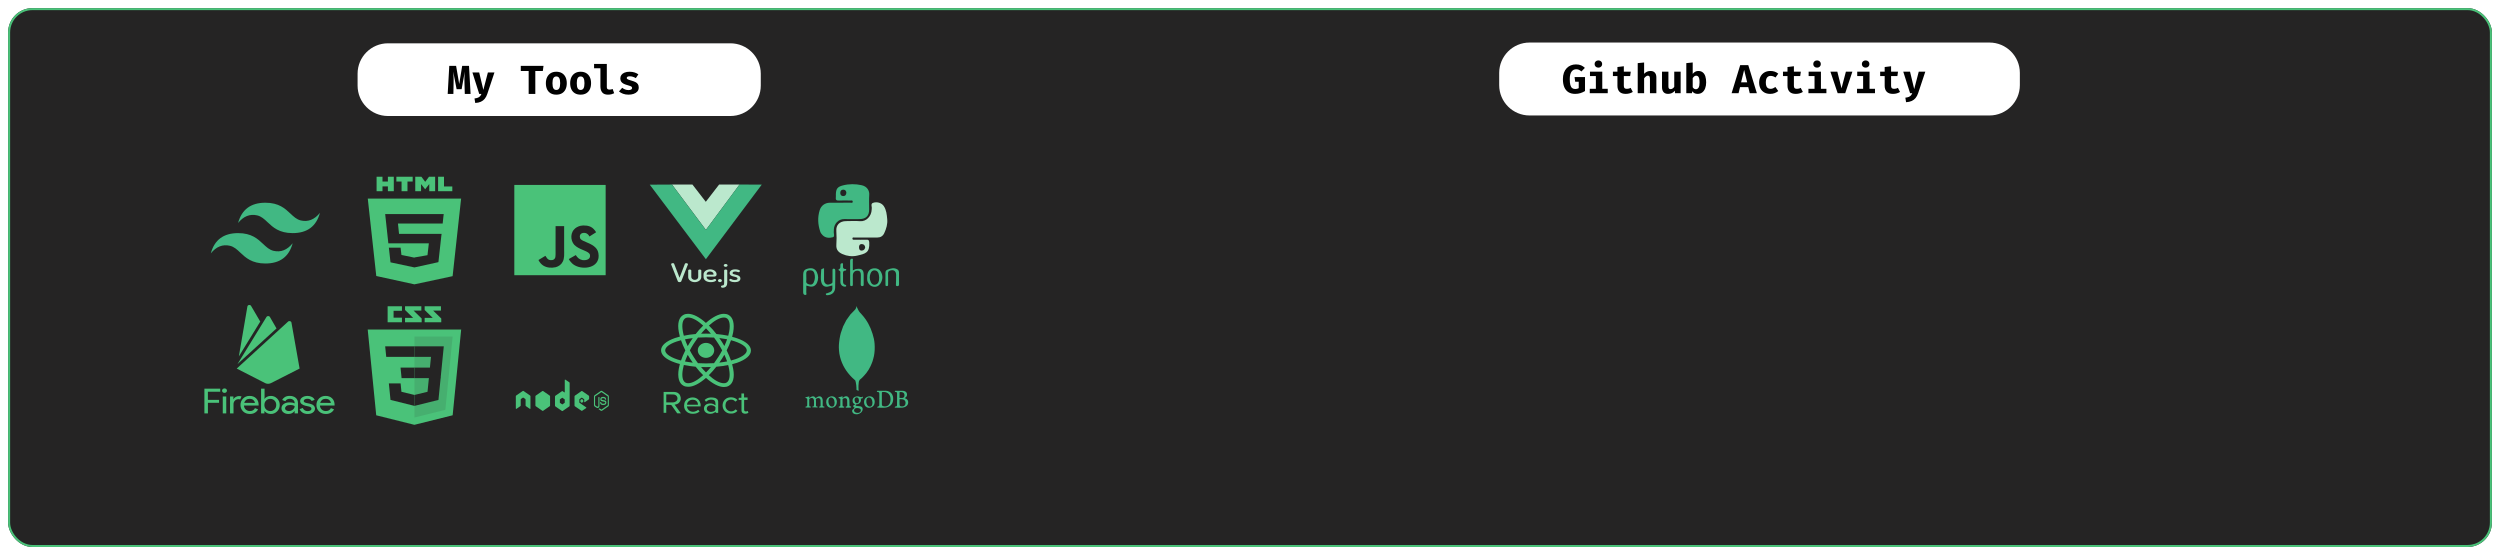<svg width="1234" height="274" viewBox="0 0 1234 274" fill="none" xmlns="http://www.w3.org/2000/svg">
<g filter="url(#filter0_d_16_1139)">
<rect x="4" width="1226" height="266" rx="12" fill="#252424"/>
<rect x="4.5" y="0.5" width="1225" height="265" rx="11.5" stroke="#4AC279"/>
</g>
<g clip-path="url(#clip0_16_1139)">
<path d="M130.991 100.063C123.809 100.063 119.322 103.396 117.525 110.063C120.217 106.73 123.36 105.481 126.95 106.314C129 106.788 130.465 108.168 132.087 109.697C134.727 112.184 137.783 115.064 144.457 115.064C151.638 115.064 156.126 111.731 157.922 105.062C155.23 108.397 152.087 109.647 148.497 108.813C146.447 108.339 144.984 106.959 143.36 105.43C140.722 102.943 137.667 100.063 130.991 100.063ZM117.525 115.064C110.344 115.064 105.856 118.397 104.059 125.066C106.752 121.731 109.894 120.482 113.485 121.315C115.534 121.79 116.999 123.169 118.621 124.698C121.261 127.186 124.317 130.065 130.991 130.065C138.172 130.065 142.66 126.733 144.457 120.065C141.764 123.398 138.621 124.648 135.031 123.814C132.982 123.34 131.519 121.96 129.894 120.431C127.256 117.944 124.201 115.064 117.525 115.064Z" fill="#41B883"/>
</g>
<path fill-rule="evenodd" clip-rule="evenodd" d="M414.707 100.059C416.372 100.059 418.037 100.084 419.7 100.041C420.141 100.029 420.933 100.396 420.897 99.475C420.87 98.725 420.178 98.996 419.759 98.989C417.88 98.96 415.996 98.888 414.125 99.006C412.793 99.089 412.401 98.581 412.568 97.354C412.626 96.931 412.57 96.493 412.579 96.062C412.638 93.19 413.328 92.212 416.1 91.504C419.154 90.724 422.279 90.75 425.325 91.422C428.062 92.026 429.199 94.166 429.061 96.146C428.893 98.562 429.023 100.999 429.021 103.427C429.017 106.48 427.447 108.1 424.384 108.143C421.861 108.177 419.335 108.205 416.814 108.135C413.809 108.05 411.605 110.558 411.59 113.401C411.59 113.616 411.626 113.839 411.584 114.047C411.368 115.091 412.232 116.778 411.131 117.088C409.455 117.561 407.493 117.561 406.015 116.058C405.514 115.551 405.092 114.982 404.869 114.324C403.681 110.82 403.494 107.272 404.612 103.713C405.309 101.492 407.205 100.11 409.553 100.071C411.27 100.042 412.988 100.065 414.706 100.065L414.707 100.059ZM417.767 95.105C417.695 94.257 417.241 93.638 416.306 93.612C415.282 93.585 414.753 94.207 414.752 95.22C414.751 96.158 415.259 96.759 416.189 96.786C417.21 96.816 417.704 96.18 417.767 95.105Z" fill="#41B883"/>
<path fill-rule="evenodd" clip-rule="evenodd" d="M427.559 117.235C425.68 117.235 423.799 117.219 421.919 117.248C421.496 117.254 420.786 116.985 420.763 117.712C420.739 118.537 421.501 118.322 421.985 118.327C423.865 118.351 425.746 118.371 427.626 118.318C428.591 118.292 428.985 118.478 429.058 119.622C429.384 124.801 427.148 125.248 423.022 126.191C420.656 126.731 418.118 126.444 415.785 125.394C413.855 124.527 412.671 123.276 412.82 120.936C412.968 118.625 412.993 116.285 412.816 113.977C412.603 111.191 414.328 109.142 417.682 109.142C419.938 109.141 422.21 108.968 424.447 109.175C427.646 109.47 430.154 106.684 430.264 103.444C430.268 103.337 430.241 103.221 430.268 103.121C430.55 102.126 429.547 100.646 430.889 100.143C432.916 99.383 435.203 100.182 436.238 101.727C437.544 103.674 437.721 105.964 437.932 108.201C438.16 110.611 437.487 112.881 436.479 115.055C435.795 116.53 434.644 117.243 433.04 117.245C431.214 117.246 429.387 117.245 427.56 117.245C427.559 117.241 427.559 117.238 427.559 117.235ZM427.07 122.046C426.869 121.126 426.456 120.498 425.392 120.472C424.285 120.445 424 121.277 424.006 122.019C424.012 122.809 424.231 123.78 425.429 123.689C426.425 123.612 426.91 122.993 427.07 122.046Z" fill="#BBE8CD"/>
<path fill-rule="evenodd" clip-rule="evenodd" d="M397.99 140.97C397.99 142.12 398.042 143.198 397.966 144.265C397.933 144.726 398.439 145.593 397.477 145.592C396.629 145.592 396.412 144.914 396.439 144.095C396.491 142.531 396.454 140.964 396.454 139.399V135.836C396.454 133.689 397.027 132.962 399.071 132.517C400.971 132.102 402.464 132.745 403.232 134.416C404 136.088 404.059 137.811 403.291 139.512C402.534 141.188 401.139 141.813 399.352 141.317C398.945 141.205 398.534 141.109 397.99 140.97ZM397.99 136.761C397.99 137.353 398.07 137.958 397.974 138.534C397.751 139.867 398.598 140.195 399.597 140.432C400.584 140.666 401.261 140.244 401.657 139.37C402.322 137.905 402.434 136.393 401.929 134.843C401.48 133.466 400.444 133.304 399.234 133.475C398.04 133.646 397.878 134.462 397.982 135.471C398.027 135.897 397.99 136.331 397.99 136.761ZM410.842 140.899C410.024 141.113 409.313 141.341 408.586 141.478C406.995 141.777 405.816 140.899 405.402 139.298C404.888 137.316 405.323 135.342 405.336 133.365C405.342 132.464 406.172 132.815 406.746 132.332C406.746 134.448 406.754 136.275 406.743 138.1C406.738 139.017 406.974 139.771 407.836 140.254C408.789 140.788 409.57 140.28 410.399 139.937C410.993 139.691 410.919 139.19 410.92 138.714C410.924 136.989 410.919 135.265 410.925 133.54C410.926 133.115 410.882 132.595 411.507 132.616C412.064 132.634 412.307 132.967 412.298 133.577C412.257 136.432 412.338 139.29 412.222 142.14C412.135 144.296 410.622 145.612 408.445 145.709C408.119 145.723 407.778 145.753 407.656 145.347C407.47 144.721 407.974 144.839 408.305 144.733C410.7 143.967 411.013 143.51 410.842 140.899ZM420.961 133.492C421.594 133.192 421.958 132.916 422.359 132.842C424.605 132.424 426.327 132.583 426.322 135.624C426.319 137.19 426.323 138.756 426.319 140.322C426.318 140.76 426.346 141.187 425.696 141.225C425.01 141.266 424.859 140.872 424.862 140.331C424.87 138.822 424.911 137.313 424.91 135.805C424.909 134.633 424.671 133.596 423.188 133.6C421.887 133.602 420.966 134.578 420.959 135.924C420.951 137.381 420.952 138.839 420.96 140.296C420.962 140.814 420.973 141.268 420.228 141.225C419.557 141.185 419.64 140.73 419.64 140.312C419.635 136.481 419.654 132.645 419.621 128.811C419.616 128.14 419.879 127.723 420.473 127.694C421.31 127.655 420.926 128.391 420.939 128.76C420.993 130.262 420.961 131.767 420.961 133.492ZM428.05 136.928C427.965 133.936 429.377 132.339 431.934 132.432C433.217 132.479 434.179 133.051 434.8 134.165C435.898 136.135 435.749 138.106 434.562 139.95C433.746 141.217 432.491 141.815 430.962 141.489C429.453 141.168 428.272 139.803 428.059 138.213C428.002 137.792 428.05 137.356 428.05 136.928ZM433.955 136.998C433.888 136.475 433.9 135.747 433.683 135.098C433.388 134.207 432.849 133.49 431.749 133.441C430.639 133.393 430.085 134.044 429.715 134.946C429.134 136.363 429.171 137.785 429.801 139.176C430.205 140.072 430.83 140.727 431.911 140.546C432.977 140.367 433.605 139.665 433.823 138.624C433.922 138.152 433.906 137.658 433.955 136.998ZM437.062 137.396C437.062 136.856 437.052 136.317 437.064 135.78C437.088 134.744 436.76 133.597 438.15 133.067C439.741 132.463 441.319 132.011 442.921 132.946C443.52 133.296 443.741 133.932 443.747 134.607C443.764 136.492 443.739 138.378 443.764 140.263C443.773 140.921 443.601 141.249 442.866 141.232C442.06 141.212 442.229 140.66 442.235 140.219C442.254 138.713 442.358 137.209 442.33 135.705C442.292 133.812 441.258 133.04 439.497 133.504C438.766 133.698 438.31 134.054 438.346 134.963C438.417 136.737 438.362 138.517 438.369 140.294C438.371 140.809 438.378 141.265 437.639 141.222C436.961 141.183 437.072 140.712 437.067 140.304C437.054 139.334 437.063 138.364 437.062 137.396ZM417.746 133.198C417.635 133.33 417.542 133.536 417.444 133.538C415.687 133.563 416.175 134.881 416.13 135.859C416.087 136.77 416.13 137.685 416.117 138.599C416.103 139.507 416.182 140.351 417.281 140.592C417.597 140.66 417.74 140.843 417.675 141.159C417.602 141.509 417.325 141.495 417.051 141.491C415.787 141.469 414.85 140.571 414.813 139.257C414.775 137.914 414.827 136.569 414.795 135.227C414.779 134.59 415.108 133.777 414.086 133.524C413.974 133.497 413.934 133.178 413.861 132.996C415.225 132.566 414.659 131.384 414.846 130.487C414.935 130.062 415.336 129.946 415.715 129.91C416.098 129.874 416.102 130.185 416.114 130.446C416.165 131.48 415.632 132.863 417.526 132.788C417.589 132.785 417.663 133.038 417.746 133.198Z" fill="#41B883"/>
<path fill-rule="evenodd" clip-rule="evenodd" d="M430.679 164.732C429.602 161.176 427.876 158.028 425.444 155.32C424.829 154.634 424.145 154.007 423.716 153.154C423.445 152.615 423.187 152.068 422.922 151.525L422.755 151.077L422.708 151.253C422.686 152.139 422.213 152.74 421.625 153.301C420.962 153.932 420.345 154.617 419.709 155.279L417.751 158.011L416.169 161.1L415.11 164.133L415.079 164.18C414.496 166.211 414.209 168.299 414.068 170.407C414.015 171.2 414.076 172.003 414.118 172.8C414.178 173.938 414.364 175.057 414.643 176.16C415.659 180.163 417.72 183.483 420.538 186.304C421.061 186.829 421.627 187.305 422.173 187.804L422.415 188.685L422.64 190.051L422.747 191.478C422.746 191.768 422.735 192.059 422.751 192.347C422.755 192.421 422.846 192.49 422.898 192.561L423.354 192.731L423.829 192.927L423.747 191.659L423.744 190.41L423.908 188.507L424.027 188.093L424.368 187.452C424.788 187.093 425.239 186.767 425.622 186.367C426.316 185.645 427.007 184.912 427.628 184.12C428.435 183.094 429.124 181.97 429.681 180.771C430.053 179.967 430.403 179.147 430.693 178.306C430.949 177.566 431.107 176.787 431.308 176.026L431.361 175.861C431.776 173.805 431.846 171.727 431.694 169.637C431.571 167.952 431.198 166.326 430.679 164.732ZM422.454 186.786C422.518 186.447 422.597 186.111 422.654 185.771C422.597 186.111 422.518 186.447 422.454 186.786ZM440.462 194.883C440.12 194.188 439.619 193.661 438.957 193.315C438.403 193.025 437.806 192.898 437.193 192.88C436.733 192.866 436.272 192.891 435.812 192.897C435.403 192.902 434.994 192.91 434.585 192.906C434.104 192.9 433.624 192.885 433.143 192.871C433.063 192.868 433.007 192.885 432.97 192.971C432.911 193.105 432.842 193.234 432.771 193.38L432.851 193.407C433.089 193.452 433.329 193.49 433.566 193.541C433.871 193.605 434.009 193.791 434.023 194.064C434.043 194.453 434.052 194.842 434.05 195.232C434.044 196.773 434.034 198.315 434.023 199.856C434.022 199.957 434.021 200.064 433.994 200.159C433.964 200.27 433.932 200.413 433.854 200.467C433.714 200.562 433.557 200.626 433.393 200.653C433.161 200.694 433.122 200.705 433.05 200.947L433.019 201.068C432.984 201.2 433.003 201.226 433.132 201.227C433.877 201.236 434.621 201.253 435.366 201.25C436.045 201.248 436.724 201.292 437.4 201.156C438.04 201.029 438.637 200.805 439.181 200.426C439.888 199.935 440.396 199.277 440.665 198.42C440.881 197.727 440.93 197.021 440.856 196.296C440.81 195.803 440.676 195.323 440.462 194.883ZM439.157 199.12C438.758 199.907 438.164 200.433 437.315 200.571C436.783 200.658 436.25 200.633 435.743 200.419C435.422 200.284 435.303 199.99 435.293 199.642C435.284 199.301 435.279 198.96 435.279 198.619C435.277 197.42 435.277 196.22 435.279 195.022C435.28 194.644 435.286 194.265 435.292 193.887C435.296 193.621 435.348 193.532 435.593 193.511C436.666 193.415 437.689 193.538 438.539 194.34C439.065 194.835 439.364 195.467 439.489 196.193C439.54 196.496 439.556 196.806 439.588 197.113C439.562 197.814 439.473 198.496 439.157 199.12ZM448.162 197.822C447.95 197.275 447.55 196.932 447.046 196.713C446.874 196.638 446.697 196.576 446.511 196.503L446.576 196.46C446.776 196.323 447 196.213 447.172 196.045C447.592 195.637 447.767 195.123 447.685 194.513C447.607 193.933 447.334 193.507 446.847 193.23C446.405 192.98 445.928 192.889 445.434 192.889C444.581 192.89 443.726 192.904 442.872 192.906C442.578 192.906 442.284 192.883 441.99 192.878C441.933 192.878 441.848 192.893 441.823 192.933C441.756 193.043 441.711 193.169 441.664 193.291C441.636 193.362 441.663 193.401 441.74 193.412C441.945 193.442 442.15 193.479 442.356 193.511C442.64 193.557 442.778 193.714 442.795 194.018L442.799 194.198C442.799 195.143 442.802 196.088 442.798 197.034C442.793 197.978 442.785 198.922 442.773 199.866C442.772 199.985 442.757 200.104 442.741 200.222C442.716 200.4 442.626 200.523 442.455 200.561L441.968 200.663C441.911 200.675 441.828 200.674 441.804 200.711C441.715 200.853 441.643 201.008 441.653 201.195L441.703 201.209L443.337 201.252L443.664 201.25C444.23 201.243 444.796 201.255 445.36 201.225C445.972 201.192 446.546 201 447.076 200.668C447.641 200.315 448.076 199.85 448.231 199.15C448.33 198.703 448.33 198.253 448.162 197.822ZM444.011 193.794C444.014 193.604 444.093 193.522 444.271 193.517C444.708 193.504 445.143 193.507 445.565 193.667C446.112 193.874 446.448 194.374 446.442 194.985C446.439 195.22 446.442 195.452 446.361 195.678C446.2 196.122 445.891 196.356 445.454 196.402C445.226 196.426 444.996 196.429 444.793 196.44L444.114 196.409C444.024 196.405 443.985 196.363 443.985 196.265L444.011 193.794ZM446.824 199.713C446.606 200.218 446.207 200.484 445.708 200.576C445.311 200.648 444.903 200.629 444.513 200.52C444.221 200.441 444.102 200.192 444.044 199.916C444.005 199.731 444.011 199.512 444.008 199.32C444.003 199.023 444.007 198.408 444.007 198.408H444.001C444.001 197.969 444.002 197.589 444 197.168C443.999 197.078 444.014 197.032 444.118 197.036C444.49 197.048 444.862 197.054 445.233 197.07C445.565 197.083 445.876 197.188 446.168 197.355C446.613 197.609 446.88 197.999 446.954 198.534C447.01 198.94 446.986 199.339 446.824 199.713ZM406.079 200.186L406.087 197.801C406.088 197.443 406.045 197.091 405.935 196.75C405.629 195.813 404.787 195.386 403.91 195.723C403.511 195.876 403.154 196.108 402.812 196.371C402.613 196.524 402.613 196.524 402.47 196.306C402.062 195.686 401.481 195.474 400.804 195.703C400.366 195.85 399.984 196.103 399.621 196.396C399.587 196.423 399.519 196.453 399.499 196.437C399.465 196.41 399.441 196.346 399.442 196.299L399.467 195.875C399.469 195.786 399.453 195.696 399.445 195.603C399.281 195.663 399.15 195.723 399.014 195.758C398.591 195.868 398.165 195.969 397.74 196.072C397.637 196.097 397.528 196.13 397.518 196.255C397.508 196.378 397.62 196.399 397.707 196.436C397.889 196.514 398.071 196.597 398.251 196.681C398.403 196.752 398.46 196.881 398.459 197.053C398.456 197.793 398.461 198.531 398.456 199.27C398.455 199.57 398.442 199.87 398.429 200.171C398.417 200.437 398.332 200.549 398.089 200.616C397.96 200.652 397.829 200.676 397.699 200.708C397.67 200.715 397.622 200.735 397.621 200.75C397.616 200.88 397.609 201.013 397.63 201.14C397.634 201.163 397.764 201.163 397.836 201.172L397.884 201.168C398.385 201.161 398.886 201.152 399.387 201.147C399.653 201.143 399.918 201.146 400.207 201.146L400.238 200.721C400.072 200.689 399.925 200.664 399.779 200.631C399.553 200.578 399.456 200.45 399.45 200.207L399.446 199.86C399.443 198.957 399.44 198.055 399.44 197.153C399.44 197.022 399.491 196.918 399.6 196.839C399.83 196.674 400.073 196.543 400.342 196.47C400.909 196.316 401.401 196.53 401.619 197.042C401.688 197.204 401.743 197.382 401.758 197.557C401.838 198.462 401.803 199.367 401.755 200.272C401.745 200.467 401.658 200.565 401.477 200.613L401.05 200.709C401.016 200.718 400.966 200.693 400.963 200.724C400.954 200.849 400.959 201.04 400.959 201.04H401.061L402.36 201.086C402.715 201.085 403.072 201.13 403.427 201.14C403.491 201.141 403.547 201.151 403.551 201.073C403.555 200.952 403.554 200.831 403.547 200.71L403.479 200.697L403.113 200.61C402.866 200.548 402.781 200.448 402.78 200.183C402.777 199.53 402.786 198.877 402.78 198.225C402.777 197.851 402.764 197.478 402.741 197.106C402.735 197.007 402.749 196.942 402.824 196.886C403.039 196.719 403.282 196.595 403.54 196.52C404.339 196.296 404.994 196.761 405.035 197.636C405.076 198.48 405.059 199.327 405.053 200.173C405.051 200.467 404.959 200.557 404.686 200.636L404.591 200.661C404.312 200.732 404.314 200.732 404.331 201.048C404.336 201.147 404.362 201.172 404.461 201.169C405.031 201.156 405.601 201.152 406.171 201.147C406.404 201.145 406.637 201.147 406.89 201.147L406.942 200.736C406.719 200.674 406.514 200.627 406.316 200.558C406.14 200.495 406.078 200.383 406.079 200.186ZM425.706 196.571C425.941 196.34 425.942 196.035 425.877 195.696C425.691 195.902 425.482 195.998 425.245 196.016C424.926 196.04 424.613 196.01 424.316 195.876C423.514 195.51 422.724 195.536 421.936 195.937C421.273 196.274 420.866 196.799 420.825 197.595C420.799 198.105 420.889 198.588 421.21 198.994C421.402 199.237 421.649 199.395 421.927 199.503C422.047 199.55 422.056 199.611 421.955 199.692C421.881 199.751 421.804 199.807 421.725 199.859C421.557 199.971 421.388 200.081 421.218 200.189C421.119 200.253 421.085 200.335 421.118 200.46C421.213 200.828 421.459 201.04 421.766 201.195L421.878 201.278L421.781 201.382C421.479 201.641 421.166 201.886 420.877 202.161C420.635 202.392 420.557 202.702 420.63 203.043C420.778 203.725 421.204 204.147 421.809 204.341C422.865 204.681 423.858 204.486 424.762 203.821C425.299 203.427 425.684 202.914 425.801 202.208C425.932 201.414 425.516 200.725 424.773 200.583C424.281 200.489 423.778 200.461 423.28 200.401C423.048 200.373 422.812 200.356 422.586 200.299C422.394 200.251 422.298 200.085 422.316 199.923C422.334 199.763 422.494 199.614 422.677 199.599C423.046 199.567 423.407 199.506 423.747 199.341C424.647 198.905 425.065 198.14 424.96 197.11C424.946 196.971 424.917 196.834 424.89 196.673C425.178 196.724 425.472 196.802 425.706 196.571ZM422.975 201.404C423.341 201.415 423.757 201.44 424.16 201.565C424.514 201.674 424.805 201.866 424.891 202.286C424.995 202.793 424.765 203.298 424.303 203.569C423.87 203.822 423.399 203.843 422.922 203.791C422.514 203.746 422.147 203.596 421.852 203.276C421.465 202.855 421.463 202.271 421.851 201.851C422.198 201.476 422.383 201.398 422.975 201.404ZM423.891 198.35C423.678 199.074 423.057 199.174 422.57 198.943C422.156 198.746 421.975 198.358 421.881 197.915C421.844 197.745 421.835 197.568 421.814 197.394C421.822 197.145 421.861 196.905 421.962 196.681C422.273 195.989 423.035 196.03 423.457 196.343C423.638 196.478 423.764 196.66 423.843 196.876C424.019 197.347 424.036 197.868 423.891 198.35ZM420.018 200.659C419.871 200.635 419.725 200.6 419.581 200.555C419.33 200.474 419.3 200.424 419.297 200.142C419.289 199.356 419.284 198.569 419.276 197.784C419.272 197.43 419.232 197.082 419.13 196.744C418.861 195.853 418.039 195.375 417.215 195.638C416.759 195.784 416.367 196.056 416.002 196.374L415.869 196.483L415.87 196.338C415.878 196.17 415.895 196.003 415.894 195.836C415.893 195.749 415.862 195.661 415.846 195.584C415.535 195.684 415.256 195.784 414.972 195.86C414.686 195.937 414.395 195.988 414.106 196.051C413.962 196.081 413.857 196.174 413.859 196.278C413.863 196.426 413.978 196.455 414.079 196.499C414.262 196.578 414.444 196.659 414.625 196.744C414.754 196.805 414.806 196.918 414.805 197.065C414.796 198.087 414.79 199.109 414.776 200.131C414.772 200.453 414.695 200.539 414.396 200.61L414.265 200.637C413.988 200.688 413.98 200.7 414 201.01L414.001 201.061C413.998 201.18 414.047 201.219 414.163 201.218C414.898 201.208 415.634 201.204 416.37 201.207C416.685 201.208 416.719 201.182 416.713 200.838L416.698 200.69C416.518 200.658 416.345 200.635 416.177 200.596C416 200.554 415.937 200.477 415.92 200.287C415.905 200.113 415.9 199.936 415.899 199.76C415.89 198.957 415.884 198.154 415.88 197.351C415.879 197.149 415.914 196.961 416.09 196.831C416.347 196.635 416.651 196.52 416.968 196.497C417.624 196.449 418.123 196.862 418.158 197.556C418.202 198.413 418.189 199.273 418.199 200.131C418.2 200.195 418.189 200.26 418.181 200.323C418.165 200.449 418.108 200.543 417.988 200.575C417.871 200.608 417.752 200.637 417.633 200.656C417.455 200.684 417.451 200.683 417.437 200.874L417.442 201.002C417.463 201.224 417.463 201.218 417.675 201.215C418.387 201.209 419.098 201.205 419.809 201.206C420.107 201.207 420.128 201.192 420.13 200.867L420.129 200.789C420.134 200.706 420.099 200.672 420.018 200.659ZM429.959 195.692C429.213 195.498 428.505 195.642 427.833 196.011C427.18 196.37 426.744 196.924 426.578 197.689C426.41 198.462 426.49 199.216 426.812 199.935C427.021 200.401 427.344 200.761 427.783 200.996C428.81 201.545 430.067 201.296 430.873 200.561C431.509 199.981 431.742 199.21 431.757 198.255C431.748 198.159 431.739 197.975 431.715 197.793C431.58 196.753 430.902 195.937 429.959 195.692ZM430.524 199.708C430.326 200.535 429.652 200.903 428.891 200.618C428.503 200.474 428.213 200.197 428.018 199.823C427.569 198.963 427.483 198.049 427.738 197.111C427.908 196.486 428.393 196.145 428.969 196.188C429.484 196.226 429.88 196.488 430.17 196.933C430.477 197.402 430.595 197.936 430.626 198.497C430.632 198.587 430.627 198.676 430.627 198.767L430.663 198.771C430.618 199.084 430.596 199.403 430.524 199.708ZM411.197 195.678C410.412 195.488 409.676 195.676 408.995 196.099C408.406 196.465 408.026 197.012 407.88 197.726C407.743 198.393 407.799 199.049 408.022 199.688C408.157 200.078 408.363 200.42 408.664 200.687C409.298 201.249 410.04 201.391 410.829 201.235C411.497 201.102 412.083 200.787 412.51 200.198C412.909 199.647 413.061 199.014 413.077 198.329C413.053 198.112 413.048 197.89 413.004 197.679C412.789 196.621 412.206 195.923 411.197 195.678ZM411.837 199.705C411.645 200.528 410.961 200.905 410.205 200.621C409.721 200.438 409.405 200.061 409.205 199.578C408.885 198.802 408.82 197.994 409.027 197.176C409.186 196.55 409.664 196.089 410.396 196.199C410.845 196.267 411.196 196.51 411.457 196.898C411.81 197.42 411.926 198.019 411.942 198.647V198.776L411.972 198.78C411.929 199.089 411.907 199.403 411.837 199.705Z" fill="#41B883"/>
<g clip-path="url(#clip1_16_1139)">
<path d="M332.111 129.877C331.92 129.877 331.732 129.921 331.572 130.003C331.409 130.087 331.26 130.232 331.26 130.417C331.26 130.441 331.242 130.496 331.303 130.592L331.287 130.561L334.563 138.829C334.621 138.984 334.762 139.102 334.92 139.171C335.079 139.239 335.251 139.264 335.42 139.264C335.778 139.264 336.171 139.131 336.291 138.832V138.831L339.564 130.532V130.502C339.564 130.544 339.579 130.52 339.579 130.429C339.579 130.241 339.425 130.102 339.259 130.015C339.093 129.926 338.897 129.878 338.696 129.877C338.446 129.877 338.159 129.995 338.063 130.22L338.061 130.223L335.419 137.082L332.767 130.235C332.728 130.113 332.622 130.01 332.499 129.953C332.376 129.896 332.241 129.877 332.111 129.877ZM358.199 130.303C357.678 130.303 357.239 130.614 357.239 131.003C357.239 131.392 357.671 131.713 358.199 131.713C358.717 131.713 359.129 131.386 359.129 131.003C359.129 130.62 358.71 130.303 358.199 130.303ZM350.52 132.95C348.738 132.95 347.27 134.06 347.27 135.394V136.76C347.27 137.507 347.652 138.148 348.302 138.589C348.951 139.032 349.857 139.276 350.896 139.276C351.663 139.276 352.289 139.142 352.736 138.961C352.96 138.87 353.14 138.768 353.273 138.657C353.405 138.546 353.502 138.425 353.502 138.273C353.502 138.134 353.434 138.013 353.322 137.904C353.211 137.796 353.035 137.696 352.808 137.696C352.645 137.696 352.519 137.75 352.41 137.802C352.301 137.853 352.199 137.911 352.076 137.966C351.83 138.076 351.504 138.184 350.927 138.184C350.285 138.184 349.751 138.041 349.382 137.802C349.014 137.563 348.799 137.232 348.799 136.797V136.544H352.088C352.439 136.544 352.828 136.544 353.166 136.377C353.503 136.209 353.707 135.876 353.707 135.37C353.707 133.967 352.203 132.95 350.52 132.95ZM362.878 132.95C361.931 132.95 361.234 133.189 360.786 133.547C360.339 133.906 360.146 134.373 360.146 134.808C360.146 135.364 360.434 135.762 360.847 136.017C361.261 136.273 361.775 136.401 362.264 136.516C362.753 136.63 363.221 136.732 363.535 136.883C363.849 137.034 364.018 137.197 364.018 137.54C364.018 137.725 363.946 137.872 363.754 137.992C363.561 138.113 363.217 138.207 362.659 138.207C361.998 138.207 361.629 138.081 361.359 137.951C361.225 137.887 361.117 137.819 361.005 137.759C360.894 137.699 360.767 137.635 360.59 137.635C360.377 137.635 360.219 137.737 360.124 137.843C360.027 137.946 359.974 138.071 359.973 138.199C359.973 138.36 360.074 138.502 360.217 138.624C360.36 138.747 360.552 138.857 360.789 138.952C361.263 139.143 361.916 139.276 362.69 139.276C363.532 139.276 364.224 139.116 364.714 138.806C365.203 138.496 365.47 138.035 365.47 137.504C365.47 136.904 365.19 136.473 364.777 136.187C364.363 135.902 363.842 135.755 363.345 135.637C362.849 135.519 362.371 135.426 362.052 135.297C361.732 135.167 361.582 135.048 361.582 134.772C361.582 134.623 361.659 134.435 361.853 134.287C362.048 134.14 362.366 134.02 362.894 134.02C363.316 134.02 363.63 134.095 363.881 134.175C364.007 134.215 364.116 134.256 364.22 134.291C364.323 134.326 364.419 134.36 364.556 134.36C364.804 134.36 364.974 134.233 365.075 134.115C365.176 133.997 365.234 133.88 365.234 133.747C365.234 133.58 365.101 133.461 364.953 133.373C364.806 133.285 364.62 133.213 364.405 133.152C363.976 133.03 363.428 132.95 362.878 132.95ZM340.468 133.024C340.054 133.024 339.696 133.226 339.696 133.527V136.784C339.696 138.106 341.14 139.276 342.93 139.276C344.691 139.276 346.165 138.119 346.165 136.784V133.515C346.165 133.365 346.059 133.234 345.919 133.151C345.779 133.069 345.601 133.024 345.408 133.024C345.214 133.024 345.036 133.068 344.892 133.149C344.749 133.23 344.635 133.36 344.635 133.515V136.784C344.635 137.477 343.859 138.147 342.93 138.147C341.987 138.147 341.226 137.465 341.226 136.784V133.527C341.226 133.371 341.116 133.251 340.981 133.166C340.846 133.08 340.667 133.024 340.468 133.024ZM358.2 133.024C358.006 133.024 357.827 133.063 357.684 133.147C357.541 133.23 357.444 133.369 357.444 133.515V139.517C357.444 139.967 357.403 140.345 357.276 140.574C357.149 140.802 356.999 140.903 356.57 140.903C356.192 140.903 355.875 141.161 355.875 141.469C355.875 141.596 355.929 141.737 356.063 141.846C356.197 141.956 356.406 142.021 356.648 142.021C357.463 142.021 358.086 141.739 358.457 141.283C358.829 140.826 358.973 140.216 358.973 139.517V133.515C358.973 133.359 358.859 133.223 358.712 133.143C358.562 133.063 358.382 133.021 358.2 133.024ZM350.504 134.007C351.521 134.007 352.209 134.67 352.209 135.345C352.209 135.418 352.198 135.467 352.188 135.488C352.179 135.51 352.18 135.507 352.166 135.515C352.138 135.529 351.98 135.561 351.68 135.561H348.799V135.296C348.799 134.59 349.558 134.007 350.504 134.007ZM355.364 137.732C354.809 137.732 354.387 138.09 354.387 138.504C354.387 138.902 354.802 139.264 355.364 139.264C355.897 139.264 356.325 138.913 356.325 138.504C356.325 138.08 355.89 137.732 355.364 137.732Z" fill="#BBE8CD"/>
<path d="M331.709 91.095L341.79 91.097L348.38 99.607L354.946 91.099L365.019 91.097L348.43 113.482L331.709 91.095Z" fill="#BBE8CD"/>
<path d="M320.715 91.155L331.701 91.097L348.421 113.483L365.01 91.098L376.015 91.107L348.419 127.951L320.715 91.155Z" fill="#41B883"/>
</g>
<g clip-path="url(#clip2_16_1139)">
<path d="M348.48 176.641C350.719 176.641 352.534 174.986 352.534 172.944C352.534 170.902 350.719 169.247 348.48 169.247C346.242 169.247 344.427 170.902 344.427 172.944C344.427 174.986 346.242 176.641 348.48 176.641Z" fill="#4AC279"/>
<path d="M348.48 186.539C351.662 189.362 354.8 191.031 357.328 191.031C358.156 191.031 358.94 190.872 359.594 190.514C361.861 189.322 362.689 186.34 361.904 182.087C361.773 181.332 361.599 180.576 361.381 179.781C362.253 179.543 363.037 179.304 363.822 179.066C368.224 177.515 370.664 175.369 370.664 173.023C370.664 170.638 368.224 168.492 363.822 166.981C363.037 166.703 362.253 166.464 361.381 166.265C361.599 165.47 361.773 164.715 361.904 163.96C362.645 159.627 361.817 156.605 359.551 155.413C358.897 155.055 358.112 154.896 357.284 154.896C354.8 154.896 351.618 156.566 348.437 159.388C345.299 156.566 342.161 154.896 339.633 154.896C338.805 154.896 338.02 155.055 337.367 155.413C335.1 156.605 334.272 159.587 335.057 163.84C335.188 164.596 335.362 165.351 335.58 166.146C334.708 166.385 333.924 166.623 333.139 166.862C328.737 168.412 326.297 170.559 326.297 172.904C326.297 175.289 328.737 177.436 333.139 178.946C333.924 179.225 334.708 179.463 335.58 179.662C335.362 180.457 335.188 181.212 335.057 181.968C334.316 186.221 335.144 189.242 337.367 190.395C338.02 190.753 338.805 190.912 339.633 190.912C342.161 190.991 345.299 189.322 348.48 186.539ZM346.04 181.173C346.824 181.212 347.652 181.212 348.48 181.212C349.309 181.212 350.137 181.212 350.921 181.173C350.137 182.127 349.309 183.001 348.48 183.836C347.652 183.001 346.824 182.127 346.04 181.173ZM340.635 177.078C341.071 177.754 341.464 178.39 341.943 179.026C340.592 178.867 339.328 178.668 338.108 178.43C338.5 177.356 338.936 176.243 339.459 175.13C339.807 175.766 340.2 176.442 340.635 177.078ZM338.108 167.498C339.328 167.259 340.592 167.06 341.943 166.901C341.507 167.537 341.071 168.173 340.635 168.849C340.2 169.525 339.807 170.161 339.459 170.837C338.892 169.684 338.456 168.571 338.108 167.498ZM340.505 172.944C341.071 171.87 341.681 170.797 342.379 169.724C343.033 168.69 343.773 167.657 344.514 166.623C345.822 166.544 347.129 166.504 348.48 166.504C349.875 166.504 351.183 166.544 352.447 166.623C353.231 167.657 353.928 168.69 354.582 169.724C355.279 170.797 355.89 171.87 356.456 172.944C355.89 174.017 355.279 175.09 354.582 176.164C353.928 177.197 353.187 178.231 352.447 179.264C351.139 179.344 349.832 179.384 348.48 179.384C347.086 179.384 345.778 179.344 344.514 179.264C343.73 178.231 343.033 177.197 342.379 176.164C341.681 175.09 341.071 174.017 340.505 172.944ZM357.546 170.797L356.369 168.81C355.933 168.134 355.541 167.498 355.062 166.862C356.413 167.021 357.677 167.219 358.897 167.458C358.505 168.571 358.069 169.684 357.546 170.797ZM357.546 175.09C358.069 176.204 358.505 177.317 358.897 178.39C357.677 178.628 356.413 178.827 355.062 178.986C355.497 178.35 355.933 177.714 356.369 177.038C356.761 176.442 357.154 175.766 357.546 175.09ZM358.548 188.885C358.2 189.083 357.764 189.163 357.284 189.163C355.149 189.163 352.49 187.573 349.875 185.188C351.139 183.955 352.359 182.564 353.58 181.014C355.628 180.855 357.589 180.576 359.42 180.179C359.638 180.894 359.769 181.61 359.899 182.325C360.509 185.704 360.03 188.129 358.548 188.885ZM360.815 167.935C365.696 169.207 368.616 171.155 368.616 172.944C368.616 174.494 366.611 176.044 363.081 177.277C362.384 177.515 361.599 177.754 360.815 177.953C360.248 176.323 359.551 174.653 358.679 172.944C359.551 171.234 360.292 169.565 360.815 167.935ZM357.328 156.725C357.807 156.725 358.2 156.804 358.592 157.003C360.03 157.758 360.553 160.143 359.943 163.562C359.812 164.238 359.638 164.954 359.463 165.709C357.633 165.351 355.672 165.073 353.623 164.874C352.447 163.324 351.183 161.932 349.919 160.7C352.534 158.355 355.192 156.725 357.328 156.725ZM350.921 164.715C350.137 164.675 349.309 164.675 348.48 164.675C347.652 164.675 346.824 164.675 346.04 164.715C346.824 163.761 347.652 162.886 348.48 162.052C349.309 162.886 350.137 163.801 350.921 164.715ZM338.413 157.003C338.761 156.804 339.197 156.725 339.677 156.725C341.812 156.725 344.471 158.315 347.086 160.7C345.822 161.932 344.602 163.324 343.381 164.874C341.333 165.033 339.372 165.311 337.541 165.709C337.323 164.993 337.192 164.278 337.062 163.562C336.451 160.183 336.931 157.798 338.413 157.003ZM336.146 177.953C331.265 176.681 328.345 174.733 328.345 172.944C328.345 171.393 330.35 169.843 333.88 168.611C334.577 168.372 335.362 168.134 336.146 167.935C336.713 169.565 337.41 171.234 338.282 172.944C337.41 174.653 336.669 176.363 336.146 177.953ZM337.062 182.325C337.192 181.65 337.367 180.934 337.541 180.179C339.372 180.537 341.333 180.815 343.381 181.014C344.558 182.564 345.822 183.955 347.086 185.188C344.471 187.533 341.812 189.163 339.677 189.163C339.197 189.163 338.805 189.083 338.413 188.885C336.931 188.129 336.451 185.704 337.062 182.325ZM335.231 198.703C336.19 197.63 336.234 196.438 335.711 195.245C335.188 194.052 334.098 193.496 332.747 193.456C331.134 193.416 329.478 193.456 327.866 193.456H327.56V203.752H328.868V199.856H330.916C331.178 199.856 331.396 199.936 331.527 200.135L334.142 203.832C334.185 203.911 334.316 204.03 334.403 204.03H336.103C335.057 202.559 334.054 201.168 333.008 199.737C333.924 199.618 334.708 199.34 335.231 198.703ZM328.868 198.624V194.688H329.347C330.35 194.688 331.396 194.649 332.398 194.728C333.575 194.768 334.403 195.603 334.403 196.676C334.403 197.749 333.444 198.584 332.267 198.624C331.221 198.664 330.175 198.624 328.868 198.624ZM345.735 199.141C345.037 196.358 342.248 195.643 340.112 196.517C338.456 197.193 337.715 198.505 337.672 200.135C337.628 201.367 338.02 202.48 339.066 203.315C340.243 204.269 341.681 204.388 343.163 204.15C343.991 203.991 344.732 203.633 345.299 203.076C345.081 202.798 344.863 202.52 344.645 202.281C343.425 203.235 342.074 203.553 340.592 202.917C339.633 202.48 339.154 201.407 339.066 200.612H345.822V200.095C345.865 199.737 345.822 199.419 345.735 199.141ZM339.154 199.777C339.023 198.584 340.33 197.312 341.769 197.312C343.425 197.272 344.471 198.187 344.514 199.777H339.154ZM352.534 196.318C351.88 196.199 351.183 196.159 350.529 196.199C349.483 196.279 348.568 196.716 347.827 197.431C348.045 197.71 348.219 197.988 348.48 198.306C348.568 198.226 348.655 198.147 348.742 198.107C349.439 197.511 350.267 197.193 351.27 197.272C352.054 197.312 352.795 197.551 353.013 198.266C353.187 198.823 353.144 199.419 353.187 200.015C353.057 200.015 353.013 199.976 352.97 199.936C351.924 199.141 350.747 198.982 349.483 199.26C348.306 199.538 347.565 200.373 347.478 201.446C347.391 202.679 348.001 203.593 349.178 204.03C349.919 204.309 350.747 204.309 351.531 204.15C352.141 204.03 352.403 203.712 353.275 203.275V203.792H354.495C354.495 202.202 354.539 200.254 354.495 198.425C354.495 197.272 353.754 196.557 352.534 196.318ZM353.144 201.327C353.1 201.446 353.144 201.566 353.144 201.685C353.144 202.52 352.926 202.798 352.054 203.116C351.444 203.315 350.79 203.394 350.137 203.196C349.396 202.997 348.873 202.4 348.873 201.725C348.829 201.049 349.309 200.373 350.049 200.174C351.052 199.856 351.967 200.055 352.795 200.612C353.057 200.81 353.231 201.009 353.144 201.327ZM359.943 197.392C361.076 197.074 362.122 197.272 362.907 198.147L363.037 198.226C363.342 197.988 363.604 197.749 363.953 197.471C363.822 197.352 363.778 197.272 363.691 197.153C362.427 195.921 359.943 195.762 358.417 196.756C356.282 198.187 356.325 200.969 357.371 202.44C358.374 203.832 359.812 204.309 361.512 204.11C362.514 203.991 363.342 203.553 363.996 202.798C363.691 202.559 363.386 202.321 363.081 202.043C362.994 202.122 362.95 202.162 362.907 202.241C361.73 203.434 359.769 203.315 358.723 202.043C358.112 201.287 357.982 200.413 358.156 199.538C358.243 198.544 358.81 197.749 359.943 197.392ZM369.008 202.798C368.921 202.838 368.877 202.877 368.877 202.877C368.529 203.116 368.18 203.156 367.788 203.037C367.396 202.877 367.352 202.559 367.308 202.241V197.71C367.308 197.63 367.308 197.789 367.352 197.392H369.008V196.199H367.265V194.211H365.957V196.358H364.824C364.737 196.358 364.606 196.438 364.606 196.517C364.563 196.795 364.606 196.994 364.606 197.392H366.001V202.48C366.001 203.116 366.175 203.673 366.785 203.991C367.439 204.348 368.703 204.269 369.27 203.832C369.357 203.792 369.4 203.633 369.4 203.593C369.27 203.355 369.139 203.076 369.008 202.798Z" fill="#4AC279"/>
</g>
<path d="M296.863 202.825C296.752 202.825 296.641 202.79 296.544 202.722L295.528 202.002C295.377 201.901 295.451 201.864 295.501 201.844C295.703 201.759 295.744 201.74 295.96 201.593C295.983 201.578 296.012 201.584 296.035 201.6L296.815 202.156C296.83 202.165 296.846 202.17 296.862 202.17C296.879 202.17 296.895 202.165 296.91 202.156L299.951 200.052C299.966 200.042 299.977 200.027 299.986 200.01C299.994 199.993 299.998 199.973 299.998 199.953V195.747C299.998 195.727 299.994 195.707 299.985 195.689C299.977 195.672 299.965 195.657 299.951 195.646L296.91 193.544C296.896 193.535 296.88 193.53 296.863 193.53C296.847 193.53 296.831 193.535 296.816 193.544L293.776 195.647C293.762 195.657 293.75 195.672 293.741 195.689C293.733 195.707 293.729 195.727 293.728 195.747V199.953C293.728 199.994 293.747 200.032 293.776 200.051L294.609 200.628C295.062 200.898 295.339 200.58 295.339 200.259V196.105C295.339 196.047 295.378 196.001 295.427 196.001H295.813C295.861 196.001 295.901 196.047 295.901 196.105V200.259C295.901 200.982 295.572 201.396 295 201.396C294.824 201.396 294.686 201.396 294.299 201.169L293.502 200.619C293.405 200.551 293.324 200.454 293.268 200.337C293.212 200.22 293.183 200.088 293.183 199.954V195.747C293.183 195.474 293.304 195.219 293.502 195.083L296.544 192.977C296.642 192.913 296.751 192.879 296.863 192.879C296.975 192.879 297.084 192.913 297.182 192.977L300.224 195.083C300.421 195.22 300.543 195.474 300.543 195.747V199.954C300.543 200.088 300.514 200.22 300.458 200.337C300.402 200.454 300.321 200.551 300.224 200.619L297.182 202.723C297.085 202.79 296.975 202.826 296.863 202.825ZM297.803 199.927C296.471 199.927 296.193 199.195 296.193 198.581C296.193 198.553 296.202 198.526 296.218 198.506C296.235 198.487 296.257 198.475 296.281 198.475H296.674C296.695 198.475 296.715 198.484 296.731 198.501C296.747 198.517 296.758 198.54 296.761 198.565C296.82 199.044 296.998 199.286 297.803 199.286C298.443 199.286 298.716 199.113 298.716 198.705C298.716 198.47 298.639 198.296 297.643 198.179C296.811 198.08 296.296 197.86 296.296 197.062C296.296 196.326 296.813 195.887 297.68 195.887C298.655 195.887 299.137 196.293 299.198 197.163C299.199 197.177 299.197 197.192 299.193 197.206C299.189 197.22 299.183 197.232 299.175 197.243C299.167 197.254 299.157 197.262 299.145 197.268C299.134 197.274 299.123 197.277 299.11 197.277H298.715C298.695 197.277 298.676 197.269 298.661 197.254C298.645 197.239 298.634 197.218 298.63 197.195C298.535 196.69 298.305 196.528 297.68 196.528C296.98 196.528 296.899 196.821 296.899 197.039C296.899 197.304 296.995 197.381 297.94 197.531C298.874 197.679 299.319 197.889 299.319 198.676C299.319 199.472 298.766 199.927 297.803 199.927ZM290.6 197.168C290.72 197.084 290.794 196.931 290.794 196.764V195.683C290.794 195.517 290.72 195.363 290.6 195.279L287.394 193.049C287.335 193.008 287.268 192.986 287.199 192.986C287.131 192.986 287.063 193.007 287.004 193.048L283.778 195.28C283.719 195.321 283.67 195.38 283.636 195.451C283.602 195.522 283.584 195.602 283.584 195.684V200.146C283.584 200.313 283.659 200.468 283.781 200.552L286.986 202.74C287.104 202.821 287.249 202.821 287.368 202.742L289.306 201.451C289.336 201.431 289.362 201.402 289.379 201.366C289.397 201.331 289.406 201.29 289.406 201.249C289.407 201.207 289.398 201.167 289.381 201.131C289.363 201.095 289.338 201.065 289.309 201.045L286.063 198.813C286.034 198.793 286.009 198.763 285.992 198.728C285.974 198.692 285.965 198.652 285.965 198.611V197.212C285.965 197.129 286.002 197.052 286.063 197.011L287.073 196.313C287.103 196.292 287.136 196.281 287.17 196.281C287.204 196.281 287.238 196.292 287.267 196.313L288.278 197.011C288.308 197.031 288.332 197.06 288.349 197.096C288.367 197.131 288.376 197.171 288.376 197.212V198.312C288.376 198.354 288.384 198.394 288.402 198.43C288.419 198.465 288.443 198.495 288.473 198.516C288.503 198.536 288.537 198.547 288.571 198.547C288.605 198.546 288.639 198.535 288.669 198.514L290.6 197.168ZM287.151 196.959C287.163 196.951 287.176 196.947 287.189 196.947C287.202 196.947 287.215 196.951 287.226 196.959L287.845 197.387C287.868 197.403 287.882 197.433 287.882 197.465V198.321C287.882 198.353 287.868 198.383 287.845 198.399L287.226 198.827C287.215 198.835 287.202 198.839 287.189 198.839C287.176 198.839 287.163 198.835 287.151 198.827L286.533 198.399C286.521 198.391 286.512 198.38 286.505 198.366C286.499 198.352 286.495 198.337 286.495 198.321V197.465C286.495 197.433 286.509 197.403 286.533 197.387L287.151 196.959ZM278.758 198.74C278.758 198.782 278.74 198.82 278.709 198.841L277.602 199.606C277.587 199.617 277.57 199.622 277.553 199.622C277.536 199.622 277.519 199.617 277.505 199.606L276.397 198.841C276.382 198.831 276.37 198.816 276.361 198.799C276.353 198.781 276.348 198.761 276.348 198.74V197.208C276.348 197.166 276.367 197.127 276.397 197.106L277.505 196.34C277.519 196.33 277.536 196.324 277.553 196.324C277.571 196.324 277.588 196.33 277.602 196.34L278.71 197.106C278.725 197.117 278.737 197.131 278.746 197.149C278.754 197.167 278.758 197.187 278.758 197.208L278.758 198.74ZM279.057 187.391C279.028 187.371 278.994 187.361 278.96 187.362C278.927 187.362 278.894 187.374 278.864 187.394C278.835 187.415 278.811 187.444 278.794 187.479C278.777 187.514 278.768 187.554 278.768 187.594V193.525C278.768 193.554 278.761 193.582 278.749 193.607C278.738 193.631 278.72 193.652 278.7 193.667C278.679 193.681 278.656 193.688 278.632 193.688C278.608 193.688 278.584 193.681 278.563 193.667L277.756 193.109C277.696 193.068 277.629 193.046 277.561 193.046C277.493 193.046 277.426 193.068 277.367 193.109L274.141 195.339C274.081 195.38 274.032 195.439 273.998 195.51C273.964 195.581 273.946 195.662 273.945 195.744V200.207C273.945 200.374 274.02 200.528 274.14 200.612L277.366 202.844C277.487 202.927 277.635 202.927 277.756 202.844L280.983 200.612C281.042 200.571 281.091 200.512 281.125 200.441C281.159 200.37 281.177 200.289 281.177 200.207V189.082C281.177 188.913 281.101 188.757 280.978 188.674L279.057 187.391ZM267.704 193.025C267.763 192.984 267.83 192.962 267.898 192.962C267.967 192.962 268.034 192.984 268.093 193.025L271.319 195.255C271.44 195.339 271.514 195.493 271.514 195.66V200.124C271.514 200.291 271.44 200.445 271.319 200.529L268.094 202.761C268.034 202.802 267.967 202.823 267.899 202.823C267.83 202.823 267.763 202.802 267.704 202.761L264.479 200.529C264.42 200.487 264.371 200.428 264.336 200.357C264.302 200.286 264.284 200.206 264.284 200.124V195.659C264.284 195.493 264.359 195.339 264.479 195.255L267.704 193.025ZM261.837 195.622C261.837 195.454 261.764 195.3 261.643 195.217L258.418 192.993C258.363 192.955 258.302 192.934 258.24 192.932H258.206C258.144 192.934 258.083 192.955 258.029 192.993L254.803 195.217C254.744 195.258 254.695 195.317 254.661 195.388C254.626 195.46 254.608 195.54 254.608 195.622L254.615 201.61C254.615 201.694 254.652 201.772 254.713 201.812C254.742 201.833 254.775 201.844 254.809 201.844C254.843 201.844 254.877 201.833 254.906 201.812L256.822 200.497C256.943 200.411 257.017 200.259 257.017 200.092V197.294C257.017 197.127 257.091 196.973 257.212 196.89L258.028 196.327C258.087 196.285 258.154 196.264 258.223 196.264C258.289 196.264 258.357 196.284 258.417 196.327L259.232 196.89C259.353 196.973 259.427 197.127 259.427 197.294V200.092C259.427 200.259 259.502 200.411 259.623 200.497L261.539 201.812C261.568 201.832 261.602 201.843 261.636 201.843C261.67 201.843 261.703 201.832 261.733 201.812C261.762 201.791 261.787 201.762 261.804 201.727C261.821 201.691 261.83 201.651 261.83 201.61L261.837 195.622Z" fill="#4AC279"/>
<g clip-path="url(#clip3_16_1139)">
<path d="M253.864 91.295V135.845H298.95V91.295H253.864ZM277.713 129.256C277.047 130.593 275.777 131.47 274.305 131.894C272.043 132.407 269.88 132.115 268.27 131.16C267.193 130.507 266.352 129.502 265.781 128.344L269.215 126.267C269.245 126.279 269.335 126.44 269.455 126.648C269.893 127.373 270.271 127.886 271.013 128.247C271.743 128.493 273.344 128.65 273.962 127.382C274.34 126.737 274.219 124.663 274.219 122.369C274.219 118.764 274.236 115.174 274.236 111.61H278.459C278.459 115.53 278.481 119.243 278.459 123.069C278.468 125.414 278.674 127.505 277.713 129.256ZM295.233 128.077C293.765 133.039 285.58 133.2 282.309 129.922C281.618 129.151 281.185 128.747 280.773 127.857C282.511 126.869 282.511 126.869 284.202 125.902C285.121 127.297 285.97 128.065 287.499 128.379C289.572 128.629 291.658 127.925 291.19 125.749C290.709 123.972 286.945 123.54 284.383 121.639C281.782 119.913 281.172 115.719 283.31 113.323C284.022 112.436 285.237 111.775 286.511 111.457L287.842 111.287C290.396 111.236 291.992 111.902 293.164 113.196C293.49 113.522 293.756 113.874 294.254 114.637C292.893 115.494 292.898 115.486 290.949 116.732C290.533 115.846 289.842 115.29 289.112 115.049C287.979 114.709 286.55 115.078 286.253 116.262C286.15 116.626 286.172 116.966 286.335 117.568C286.794 118.602 288.335 119.052 289.717 119.68C293.696 121.274 295.04 122.984 295.37 125.019C295.688 126.771 295.293 127.908 295.233 128.077Z" fill="#4AC279"/>
</g>
<g clip-path="url(#clip4_16_1139)">
<path d="M181.533 98.025L185.726 136.236L204.542 140.35L223.41 136.314L227.607 98.025H181.533ZM218.886 106.724L218.623 109.204L218.507 110.349H196.436L196.963 115.448H217.982L217.842 116.396L216.486 128.681L216.387 129.399L204.57 132.005V132.003L204.556 132.008L192.746 129.494L191.945 122.247H197.735L198.145 125.842L204.567 127.176L204.57 127.077V127.082L211.006 125.956L211.678 120.122H191.687L190.27 107.019L190.131 105.674H219.024L218.886 106.724ZM185.882 87.243H188.797V89.604H191.464V87.243H194.379V94.392H191.464V91.998H188.797V94.392H185.882V87.243ZM198.212 89.614H195.646V87.243H203.695V89.614H201.128V94.392H198.212V89.614ZM204.973 87.243H208.012L209.883 89.755L211.751 87.243H214.792V94.392H211.888V90.849L209.883 93.39H209.832L207.825 90.849V94.392H204.972L204.973 87.243ZM216.243 87.243H219.159V92.029H223.259V94.392H216.243V87.243Z" fill="#4AC279"/>
</g>
<path d="M102.617 204.057H100.889V191.849H108.705V193.355H102.617V197.367H108.124V198.833H102.628V204.057H102.617ZM111.679 193.61C111.443 193.825 111.152 193.93 110.817 193.93C110.483 193.93 110.187 193.825 109.956 193.61C109.72 193.395 109.605 193.13 109.605 192.824C109.605 192.519 109.72 192.249 109.956 192.039C110.192 191.824 110.483 191.719 110.817 191.719C111.152 191.719 111.448 191.824 111.679 192.039C111.909 192.254 112.03 192.519 112.03 192.824C112.03 193.13 111.909 193.38 111.679 193.61ZM111.679 204.057H109.956V195.701H111.679V204.057ZM115.272 204.057H113.549V195.701H115.2V197.062H115.272C115.447 196.607 115.798 196.237 116.352 195.942C116.895 195.646 117.422 195.501 117.932 195.501C118.442 195.501 118.87 195.566 119.216 195.701L118.557 197.167C118.338 197.087 118.031 197.047 117.636 197.047C117.005 197.047 116.467 197.272 115.985 197.728C115.502 198.183 115.266 198.768 115.266 199.489V204.057H115.272ZM123.368 204.337C121.98 204.337 120.856 203.912 119.995 203.071C119.133 202.231 118.695 201.165 118.695 199.884C118.695 198.673 119.117 197.618 119.951 196.737C120.801 195.856 121.865 195.416 123.182 195.416C124.542 195.416 125.623 195.816 126.44 196.627C127.257 197.443 127.669 198.518 127.669 199.864L127.652 200.159H120.417C120.461 201 120.785 201.665 121.339 202.161C121.909 202.656 122.567 202.896 123.324 202.896C124.553 202.896 125.398 202.416 125.837 201.455L127.373 202.041C127.082 202.696 126.583 203.226 125.897 203.667C125.211 204.112 124.361 204.337 123.368 204.337ZM125.842 198.873C125.798 198.393 125.562 197.938 125.124 197.513C124.685 197.087 124.026 196.857 123.149 196.857C122.507 196.857 121.964 197.042 121.498 197.402C121.031 197.763 120.708 198.258 120.532 198.868L125.842 198.873ZM133.719 204.337C133.017 204.337 132.392 204.202 131.832 203.922C131.278 203.657 130.867 203.306 130.593 202.896H130.521V204.057H128.87V191.849H130.593V195.701L130.521 196.862H130.593C130.872 196.447 131.278 196.117 131.832 195.836C132.386 195.571 133.017 195.421 133.719 195.421C134.904 195.421 135.925 195.846 136.791 196.702C137.652 197.558 138.075 198.608 138.075 199.874C138.075 201.14 137.652 202.196 136.791 203.046C135.925 203.912 134.904 204.337 133.719 204.337ZM133.423 202.901C134.229 202.901 134.915 202.621 135.486 202.076C136.056 201.53 136.347 200.795 136.347 199.889C136.347 198.984 136.056 198.248 135.486 197.703C134.915 197.157 134.229 196.877 133.423 196.877C132.617 196.877 131.92 197.142 131.361 197.693C130.807 198.238 130.51 198.974 130.51 199.894C130.51 200.815 130.79 201.545 131.361 202.096C131.937 202.631 132.622 202.901 133.423 202.901ZM142.354 204.337C141.372 204.337 140.571 204.082 139.912 203.562C139.254 203.056 138.931 202.376 138.931 201.535C138.931 200.63 139.309 199.909 140.083 199.389C140.856 198.868 141.805 198.613 142.946 198.613C143.955 198.613 144.789 198.788 145.431 199.119V198.878C145.431 198.263 145.195 197.773 144.745 197.397C144.279 197.022 143.719 196.837 143.05 196.837C142.551 196.837 142.101 196.942 141.69 197.157C141.278 197.372 141.004 197.663 140.856 198.053L139.276 197.438C139.496 196.932 139.907 196.477 140.532 196.052C141.163 195.626 141.98 195.411 143.001 195.411C144.169 195.411 145.151 195.716 145.925 196.347C146.698 196.972 147.077 197.853 147.077 198.989V204.052H145.425V202.891H145.354C144.679 203.857 143.67 204.337 142.354 204.337ZM142.633 202.901C143.352 202.901 143.994 202.661 144.564 202.181C145.151 201.7 145.442 201.13 145.442 200.46C144.959 200.099 144.23 199.914 143.248 199.914C142.414 199.914 141.788 200.074 141.361 200.41C140.938 200.745 140.719 201.13 140.719 201.57C140.719 201.986 140.911 202.306 141.306 202.546C141.695 202.781 142.134 202.901 142.633 202.901ZM151.871 204.337C150.845 204.337 150 204.112 149.342 203.657C148.691 203.223 148.186 202.632 147.883 201.951L149.419 201.365C149.902 202.416 150.735 202.936 151.904 202.936C152.447 202.936 152.886 202.831 153.22 202.616C153.555 202.401 153.73 202.111 153.73 201.76C153.73 201.215 153.308 200.84 152.474 200.655L150.615 200.244C150.028 200.109 149.474 199.844 148.947 199.469C148.42 199.084 148.157 198.573 148.157 197.923C148.157 197.187 148.525 196.592 149.238 196.122C149.956 195.656 150.801 195.426 151.794 195.426C152.6 195.426 153.33 195.601 153.955 195.932C154.597 196.267 155.052 196.747 155.316 197.372L153.824 197.933C153.489 197.197 152.787 196.827 151.734 196.827C151.224 196.827 150.796 196.922 150.45 197.122C150.099 197.322 149.923 197.578 149.923 197.908C149.923 198.388 150.335 198.708 151.136 198.883L152.946 199.269C153.807 199.454 154.438 199.764 154.86 200.204C155.272 200.645 155.475 201.15 155.475 201.71C155.475 202.456 155.14 203.081 154.465 203.592C153.802 204.097 152.935 204.337 151.871 204.337ZM160.862 204.337C159.474 204.337 158.349 203.912 157.488 203.071C156.627 202.231 156.188 201.165 156.188 199.884C156.188 198.673 156.61 197.618 157.444 196.737C158.294 195.856 159.359 195.416 160.675 195.416C162.035 195.416 163.116 195.816 163.933 196.627C164.751 197.443 165.162 198.518 165.162 199.864L165.146 200.159H157.91C157.954 201 158.278 201.665 158.832 202.161C159.402 202.656 160.061 202.896 160.818 202.896C162.046 202.896 162.891 202.416 163.33 201.455L164.866 202.041C164.575 202.696 164.076 203.226 163.39 203.667C162.699 204.112 161.854 204.337 160.862 204.337ZM163.33 198.873C163.286 198.393 163.05 197.938 162.611 197.513C162.173 197.087 161.514 196.857 160.637 196.857C159.995 196.857 159.452 197.042 158.986 197.402C158.519 197.763 158.196 198.258 158.02 198.868L163.33 198.873ZM117.894 175.938L122.112 151.282C122.26 150.441 123.494 150.241 123.928 150.996L128.459 158.737L117.894 175.938ZM147.883 181.927L143.857 159.217C143.736 158.512 142.765 158.221 142.205 158.732L116.851 181.927L130.889 189.112C131.761 189.552 132.853 189.552 133.725 189.112L147.883 181.927ZM136.484 162.119L133.237 156.48C132.875 155.84 131.882 155.84 131.514 156.48L117.235 179.696L136.484 162.119Z" fill="#4AC279"/>
<path d="M217.654 153.324H213.825L217.807 157.208V159.057H209.606V156.892H213.587L209.606 153.008V151.157H217.654V153.324ZM207.98 153.324H204.152L208.133 157.208V159.057H199.932V156.892H203.914L199.932 153.008V151.157H207.98V153.324ZM198.402 153.413H194.27V156.801H198.402V159.057H191.334V151.157H198.402V153.413Z" fill="#4AC279"/>
<path d="M185.704 204.987L181.506 162.663H227.634L223.432 204.98L204.542 209.689L185.704 204.987Z" fill="#4AC279"/>
<path d="M204.571 206.09L219.835 202.286L223.426 166.124H204.571V206.09Z" fill="#46AF6F"/>
<path d="M204.57 181.458H212.212L212.74 176.142H204.57V170.951H219.051L218.913 172.344L217.494 186.648H204.57V181.458Z" fill="#252424"/>
<path d="M204.605 194.939L204.579 194.946L198.148 193.384L197.736 189.244H191.94L192.75 197.395L204.578 200.346L204.605 200.339L204.605 194.939Z" fill="#252424"/>
<path d="M211.721 186.429L211.025 193.381L204.585 194.943V200.344L216.423 197.395L216.51 196.518L217.515 186.429H211.721Z" fill="#252424"/>
<path d="M204.59 170.951V176.142H190.641L190.525 174.975L190.262 172.344L190.124 170.951H204.59ZM204.57 181.458V186.649H198.22L198.105 185.483L197.841 182.851L197.703 181.458H204.57Z" fill="#252424"/>
<path d="M176.507 36.375C176.507 28.091 183.223 21.375 191.507 21.375H360.517C368.802 21.375 375.517 28.091 375.517 36.375V42.259C375.517 50.543 368.802 57.259 360.517 57.259H191.507C183.223 57.259 176.507 50.543 176.507 42.259V36.375Z" fill="white"/>
<path d="M231.502 32.522L232.282 46.382H229.422L229.252 40.452C229.239 39.899 229.232 39.406 229.232 38.972C229.239 38.539 229.249 38.132 229.262 37.752C229.275 37.365 229.295 36.979 229.322 36.592C229.355 36.199 229.389 35.772 229.422 35.312L227.862 44.022H225.382L223.702 35.312C223.742 35.752 223.775 36.169 223.802 36.562C223.835 36.949 223.859 37.339 223.872 37.732C223.885 38.126 223.895 38.549 223.902 39.002C223.909 39.449 223.905 39.949 223.892 40.502L223.792 46.382H220.982L221.762 32.522H225.132L226.672 41.482L228.132 32.522H231.502ZM244.064 35.762L240.524 46.382C240.211 47.322 239.794 48.109 239.274 48.742C238.761 49.382 238.117 49.876 237.344 50.222C236.577 50.569 235.654 50.772 234.574 50.832L234.214 48.602C234.914 48.516 235.477 48.386 235.904 48.212C236.337 48.039 236.684 47.802 236.944 47.502C237.211 47.209 237.441 46.836 237.634 46.382H236.554L233.184 35.762H236.524L238.584 44.362L240.824 35.762H244.064ZM264.228 35.032V46.382H260.948V35.032H257.058V32.522H268.278L267.938 35.032H264.228ZM274.601 35.412C275.694 35.412 276.624 35.645 277.391 36.112C278.157 36.579 278.744 37.236 279.151 38.082C279.557 38.922 279.761 39.909 279.761 41.042C279.761 42.222 279.554 43.239 279.141 44.092C278.734 44.939 278.147 45.589 277.381 46.042C276.614 46.495 275.687 46.722 274.601 46.722C273.521 46.722 272.594 46.499 271.821 46.052C271.054 45.605 270.464 44.959 270.051 44.112C269.644 43.266 269.441 42.249 269.441 41.062C269.441 39.935 269.644 38.949 270.051 38.102C270.464 37.255 271.054 36.596 271.821 36.122C272.594 35.649 273.521 35.412 274.601 35.412ZM274.601 37.742C273.954 37.742 273.474 38.009 273.161 38.542C272.854 39.069 272.701 39.909 272.701 41.062C272.701 42.236 272.854 43.086 273.161 43.612C273.474 44.139 273.954 44.402 274.601 44.402C275.247 44.402 275.724 44.139 276.031 43.612C276.344 43.086 276.501 42.229 276.501 41.042C276.501 39.895 276.344 39.059 276.031 38.532C275.724 38.005 275.247 37.742 274.601 37.742ZM286.593 35.412C287.686 35.412 288.616 35.645 289.383 36.112C290.149 36.579 290.736 37.236 291.143 38.082C291.549 38.922 291.753 39.909 291.753 41.042C291.753 42.222 291.546 43.239 291.133 44.092C290.726 44.939 290.139 45.589 289.373 46.042C288.606 46.495 287.679 46.722 286.593 46.722C285.513 46.722 284.586 46.499 283.813 46.052C283.046 45.605 282.456 44.959 282.043 44.112C281.636 43.266 281.433 42.249 281.433 41.062C281.433 39.935 281.636 38.949 282.043 38.102C282.456 37.255 283.046 36.596 283.813 36.122C284.586 35.649 285.513 35.412 286.593 35.412ZM286.593 37.742C285.946 37.742 285.466 38.009 285.153 38.542C284.846 39.069 284.693 39.909 284.693 41.062C284.693 42.236 284.846 43.086 285.153 43.612C285.466 44.139 285.946 44.402 286.593 44.402C287.239 44.402 287.716 44.139 288.023 43.612C288.336 43.086 288.493 42.229 288.493 41.042C288.493 39.895 288.336 39.059 288.023 38.532C287.716 38.005 287.239 37.742 286.593 37.742ZM299.525 31.542V43.042C299.525 43.469 299.645 43.776 299.885 43.962C300.132 44.142 300.468 44.232 300.895 44.232C301.168 44.232 301.432 44.202 301.685 44.142C301.938 44.075 302.175 43.999 302.395 43.912L303.155 46.022C302.795 46.209 302.362 46.372 301.855 46.512C301.348 46.652 300.758 46.722 300.085 46.722C298.805 46.722 297.865 46.355 297.265 45.622C296.665 44.882 296.365 43.892 296.365 42.652V33.702H293.235V31.542H299.525ZM310.237 44.462C310.764 44.462 311.187 44.379 311.507 44.212C311.834 44.045 311.997 43.795 311.997 43.462C311.997 43.236 311.934 43.045 311.807 42.892C311.68 42.739 311.437 42.592 311.077 42.452C310.717 42.312 310.184 42.145 309.477 41.952C308.83 41.779 308.257 41.559 307.757 41.292C307.264 41.026 306.877 40.682 306.597 40.262C306.324 39.842 306.187 39.319 306.187 38.692C306.187 38.059 306.364 37.495 306.717 37.002C307.07 36.509 307.59 36.122 308.277 35.842C308.964 35.556 309.804 35.412 310.797 35.412C311.744 35.412 312.567 35.535 313.267 35.782C313.974 36.022 314.584 36.329 315.097 36.702L313.837 38.562C313.397 38.289 312.924 38.072 312.417 37.912C311.91 37.745 311.4 37.662 310.887 37.662C310.374 37.662 309.99 37.732 309.737 37.872C309.49 38.005 309.367 38.209 309.367 38.482C309.367 38.662 309.43 38.819 309.557 38.952C309.69 39.079 309.937 39.212 310.297 39.352C310.657 39.486 311.184 39.652 311.877 39.852C312.564 40.045 313.16 40.269 313.667 40.522C314.18 40.776 314.577 41.115 314.857 41.542C315.137 41.962 315.277 42.519 315.277 43.212C315.277 43.986 315.047 44.636 314.587 45.162C314.127 45.682 313.517 46.072 312.757 46.332C311.997 46.592 311.164 46.722 310.257 46.722C309.23 46.722 308.324 46.575 307.537 46.282C306.75 45.989 306.08 45.602 305.527 45.122L307.117 43.342C307.53 43.662 307.997 43.929 308.517 44.142C309.044 44.355 309.617 44.462 310.237 44.462Z" fill="black"/>
<path d="M740 36C740 27.716 746.716 21 755 21H982C990.284 21 997 27.716 997 36V42C997 50.284 990.284 57 982 57H755C746.716 57 740 50.284 740 42V36Z" fill="white"/>
<path d="M777.51 46.34C776.197 46.34 775.09 46.063 774.19 45.51C773.29 44.95 772.607 44.13 772.14 43.05C771.68 41.963 771.45 40.627 771.45 39.04C771.45 37.86 771.613 36.82 771.94 35.92C772.273 35.013 772.733 34.257 773.32 33.65C773.907 33.037 774.59 32.573 775.37 32.26C776.15 31.947 776.99 31.79 777.89 31.79C778.903 31.79 779.757 31.947 780.45 32.26C781.143 32.573 781.76 32.987 782.3 33.5L780.58 35.28C780.16 34.907 779.757 34.63 779.37 34.45C778.983 34.27 778.543 34.18 778.05 34.18C777.583 34.18 777.153 34.273 776.76 34.46C776.373 34.64 776.033 34.927 775.74 35.32C775.453 35.707 775.23 36.21 775.07 36.83C774.91 37.443 774.83 38.187 774.83 39.06C774.83 40.267 774.927 41.227 775.12 41.94C775.32 42.653 775.62 43.167 776.02 43.48C776.42 43.787 776.927 43.94 777.54 43.94C777.867 43.94 778.173 43.903 778.46 43.83C778.747 43.75 779.013 43.647 779.26 43.52V40.35H777.52L777.2 38.05H782.36V44.94C781.667 45.367 780.92 45.707 780.12 45.96C779.327 46.213 778.457 46.34 777.51 46.34ZM790.882 35.38V43.84H793.582V46H784.712V43.84H787.722V37.54H784.812V35.38H790.882ZM788.972 29.82C789.519 29.82 789.966 29.99 790.312 30.33C790.659 30.67 790.832 31.093 790.832 31.6C790.832 32.107 790.659 32.533 790.312 32.88C789.966 33.22 789.519 33.39 788.972 33.39C788.419 33.39 787.966 33.22 787.612 32.88C787.266 32.533 787.092 32.107 787.092 31.6C787.092 31.093 787.266 30.67 787.612 30.33C787.966 29.99 788.419 29.82 788.972 29.82ZM805.944 45.38C805.531 45.647 805.031 45.873 804.444 46.06C803.858 46.247 803.198 46.34 802.464 46.34C801.078 46.34 800.048 45.987 799.374 45.28C798.701 44.567 798.364 43.6 798.364 42.38V37.56H796.134V35.38H798.364V33.08L801.524 32.7V35.38H804.944L804.634 37.56H801.524V42.38C801.524 42.907 801.644 43.283 801.884 43.51C802.124 43.737 802.508 43.85 803.034 43.85C803.408 43.85 803.748 43.807 804.054 43.72C804.368 43.627 804.648 43.51 804.894 43.37L805.944 45.38ZM811.537 30.85V36.43C811.983 35.957 812.467 35.607 812.987 35.38C813.513 35.147 814.07 35.03 814.657 35.03C815.603 35.03 816.327 35.307 816.827 35.86C817.327 36.413 817.577 37.193 817.577 38.2V46H814.417V39.08C814.417 38.44 814.343 37.993 814.197 37.74C814.057 37.487 813.79 37.36 813.397 37.36C813.177 37.36 812.96 37.413 812.747 37.52C812.54 37.62 812.337 37.767 812.137 37.96C811.937 38.153 811.737 38.383 811.537 38.65V46H808.377V31.16L811.537 30.85ZM823.529 35.38V42.65C823.529 43.163 823.622 43.517 823.809 43.71C824.002 43.903 824.269 44 824.609 44C824.935 44 825.262 43.897 825.589 43.69C825.915 43.483 826.189 43.203 826.409 42.85V35.38H829.569V46H826.809L826.669 44.76C826.309 45.28 825.835 45.673 825.249 45.94C824.662 46.207 824.049 46.34 823.409 46.34C822.382 46.34 821.619 46.043 821.119 45.45C820.619 44.85 820.369 44.047 820.369 43.04V35.38H823.529ZM835.521 36.47C835.854 36.03 836.254 35.68 836.721 35.42C837.194 35.16 837.701 35.03 838.241 35.03C839.154 35.03 839.898 35.26 840.471 35.72C841.051 36.18 841.478 36.83 841.751 37.67C842.024 38.51 842.161 39.507 842.161 40.66C842.161 41.753 841.998 42.73 841.671 43.59C841.351 44.443 840.874 45.117 840.241 45.61C839.608 46.097 838.831 46.34 837.911 46.34C836.798 46.34 835.921 45.907 835.281 45.04L835.161 46H832.361V31.16L835.521 30.83V36.47ZM837.081 44.04C837.641 44.04 838.084 43.783 838.411 43.27C838.738 42.75 838.901 41.893 838.901 40.7C838.901 39.82 838.831 39.14 838.691 38.66C838.558 38.173 838.364 37.837 838.111 37.65C837.864 37.457 837.574 37.36 837.241 37.36C836.888 37.36 836.571 37.47 836.291 37.69C836.011 37.91 835.754 38.21 835.521 38.59V43.07C835.721 43.383 835.944 43.623 836.191 43.79C836.438 43.957 836.734 44.04 837.081 44.04ZM862.945 43.01H858.885L858.155 46H854.725L858.965 32.14H862.945L867.185 46H863.675L862.945 43.01ZM859.405 40.63H862.405L860.905 34.5L859.405 40.63ZM873.968 43.85C874.401 43.85 874.808 43.767 875.188 43.6C875.574 43.427 875.958 43.207 876.338 42.94L877.748 44.94C877.281 45.34 876.711 45.673 876.038 45.94C875.371 46.207 874.624 46.34 873.798 46.34C872.658 46.34 871.678 46.107 870.858 45.64C870.038 45.167 869.408 44.513 868.968 43.68C868.528 42.84 868.308 41.867 868.308 40.76C868.308 39.653 868.531 38.67 868.978 37.81C869.431 36.943 870.071 36.263 870.898 35.77C871.731 35.277 872.718 35.03 873.858 35.03C874.664 35.03 875.381 35.143 876.008 35.37C876.641 35.59 877.221 35.92 877.748 36.36L876.378 38.26C876.018 38.007 875.638 37.81 875.238 37.67C874.838 37.53 874.421 37.46 873.988 37.46C873.274 37.46 872.698 37.713 872.258 38.22C871.824 38.72 871.608 39.567 871.608 40.76C871.608 41.54 871.711 42.157 871.918 42.61C872.124 43.057 872.404 43.377 872.758 43.57C873.118 43.757 873.521 43.85 873.968 43.85ZM889.89 45.38C889.476 45.647 888.976 45.873 888.39 46.06C887.803 46.247 887.143 46.34 886.41 46.34C885.023 46.34 883.993 45.987 883.32 45.28C882.646 44.567 882.31 43.6 882.31 42.38V37.56H880.08V35.38H882.31V33.08L885.47 32.7V35.38H888.89L888.58 37.56H885.47V42.38C885.47 42.907 885.59 43.283 885.83 43.51C886.07 43.737 886.453 43.85 886.98 43.85C887.353 43.85 887.693 43.807 888 43.72C888.313 43.627 888.593 43.51 888.84 43.37L889.89 45.38ZM898.812 35.38V43.84H901.512V46H892.642V43.84H895.652V37.54H892.742V35.38H898.812ZM896.902 29.82C897.449 29.82 897.895 29.99 898.242 30.33C898.589 30.67 898.762 31.093 898.762 31.6C898.762 32.107 898.589 32.533 898.242 32.88C897.895 33.22 897.449 33.39 896.902 33.39C896.349 33.39 895.895 33.22 895.542 32.88C895.195 32.533 895.022 32.107 895.022 31.6C895.022 31.093 895.195 30.67 895.542 30.33C895.895 29.99 896.349 29.82 896.902 29.82ZM914.334 35.38L910.794 46H907.074L903.494 35.38H906.904L908.974 43.58L911.134 35.38H914.334ZM922.796 35.38V43.84H925.496V46H916.626V43.84H919.636V37.54H916.726V35.38H922.796ZM920.886 29.82C921.433 29.82 921.88 29.99 922.226 30.33C922.573 30.67 922.746 31.093 922.746 31.6C922.746 32.107 922.573 32.533 922.226 32.88C921.88 33.22 921.433 33.39 920.886 33.39C920.333 33.39 919.88 33.22 919.526 32.88C919.18 32.533 919.006 32.107 919.006 31.6C919.006 31.093 919.18 30.67 919.526 30.33C919.88 29.99 920.333 29.82 920.886 29.82ZM937.858 45.38C937.445 45.647 936.945 45.873 936.358 46.06C935.772 46.247 935.112 46.34 934.378 46.34C932.992 46.34 931.962 45.987 931.288 45.28C930.615 44.567 930.278 43.6 930.278 42.38V37.56H928.048V35.38H930.278V33.08L933.438 32.7V35.38H936.858L936.548 37.56H933.438V42.38C933.438 42.907 933.558 43.283 933.798 43.51C934.038 43.737 934.422 43.85 934.948 43.85C935.322 43.85 935.662 43.807 935.968 43.72C936.282 43.627 936.562 43.51 936.808 43.37L937.858 45.38ZM950.331 35.38L946.791 46C946.477 46.94 946.061 47.727 945.541 48.36C945.027 49 944.384 49.493 943.611 49.84C942.844 50.187 941.921 50.39 940.841 50.45L940.481 48.22C941.181 48.133 941.744 48.003 942.171 47.83C942.604 47.657 942.951 47.42 943.211 47.12C943.477 46.827 943.707 46.453 943.901 46H942.821L939.451 35.38H942.791L944.851 43.98L947.091 35.38H950.331Z" fill="black"/>
<defs>
<filter id="filter0_d_16_1139" x="0" y="0" width="1234" height="274" filterUnits="userSpaceOnUse" color-interpolation-filters="sRGB">
<feFlood flood-opacity="0" result="BackgroundImageFix"/>
<feColorMatrix in="SourceAlpha" type="matrix" values="0 0 0 0 0 0 0 0 0 0 0 0 0 0 0 0 0 0 127 0" result="hardAlpha"/>
<feOffset dy="4"/>
<feGaussianBlur stdDeviation="2"/>
<feComposite in2="hardAlpha" operator="out"/>
<feColorMatrix type="matrix" values="0 0 0 0 0 0 0 0 0 0 0 0 0 0 0 0 0 0 0.25 0"/>
<feBlend mode="normal" in2="BackgroundImageFix" result="effect1_dropShadow_16_1139"/>
<feBlend mode="normal" in="SourceGraphic" in2="effect1_dropShadow_16_1139" result="shape"/>
</filter>
<clipPath id="clip0_16_1139">
<rect width="53.863" height="50.006" fill="white" transform="translate(104.058 90.061)"/>
</clipPath>
<clipPath id="clip1_16_1139">
<rect width="65.405" height="50.883" fill="white" transform="translate(315.663 90.939)"/>
</clipPath>
<clipPath id="clip2_16_1139">
<rect width="55.787" height="50.883" fill="white" transform="translate(320.587 154.061)"/>
</clipPath>
<clipPath id="clip3_16_1139">
<rect width="46.168" height="45.62" fill="white" transform="translate(253.143 90.939)"/>
</clipPath>
<clipPath id="clip4_16_1139">
<rect width="66.367" height="54.392" fill="white" transform="translate(171.387 86.552)"/>
</clipPath>
</defs>
</svg>
